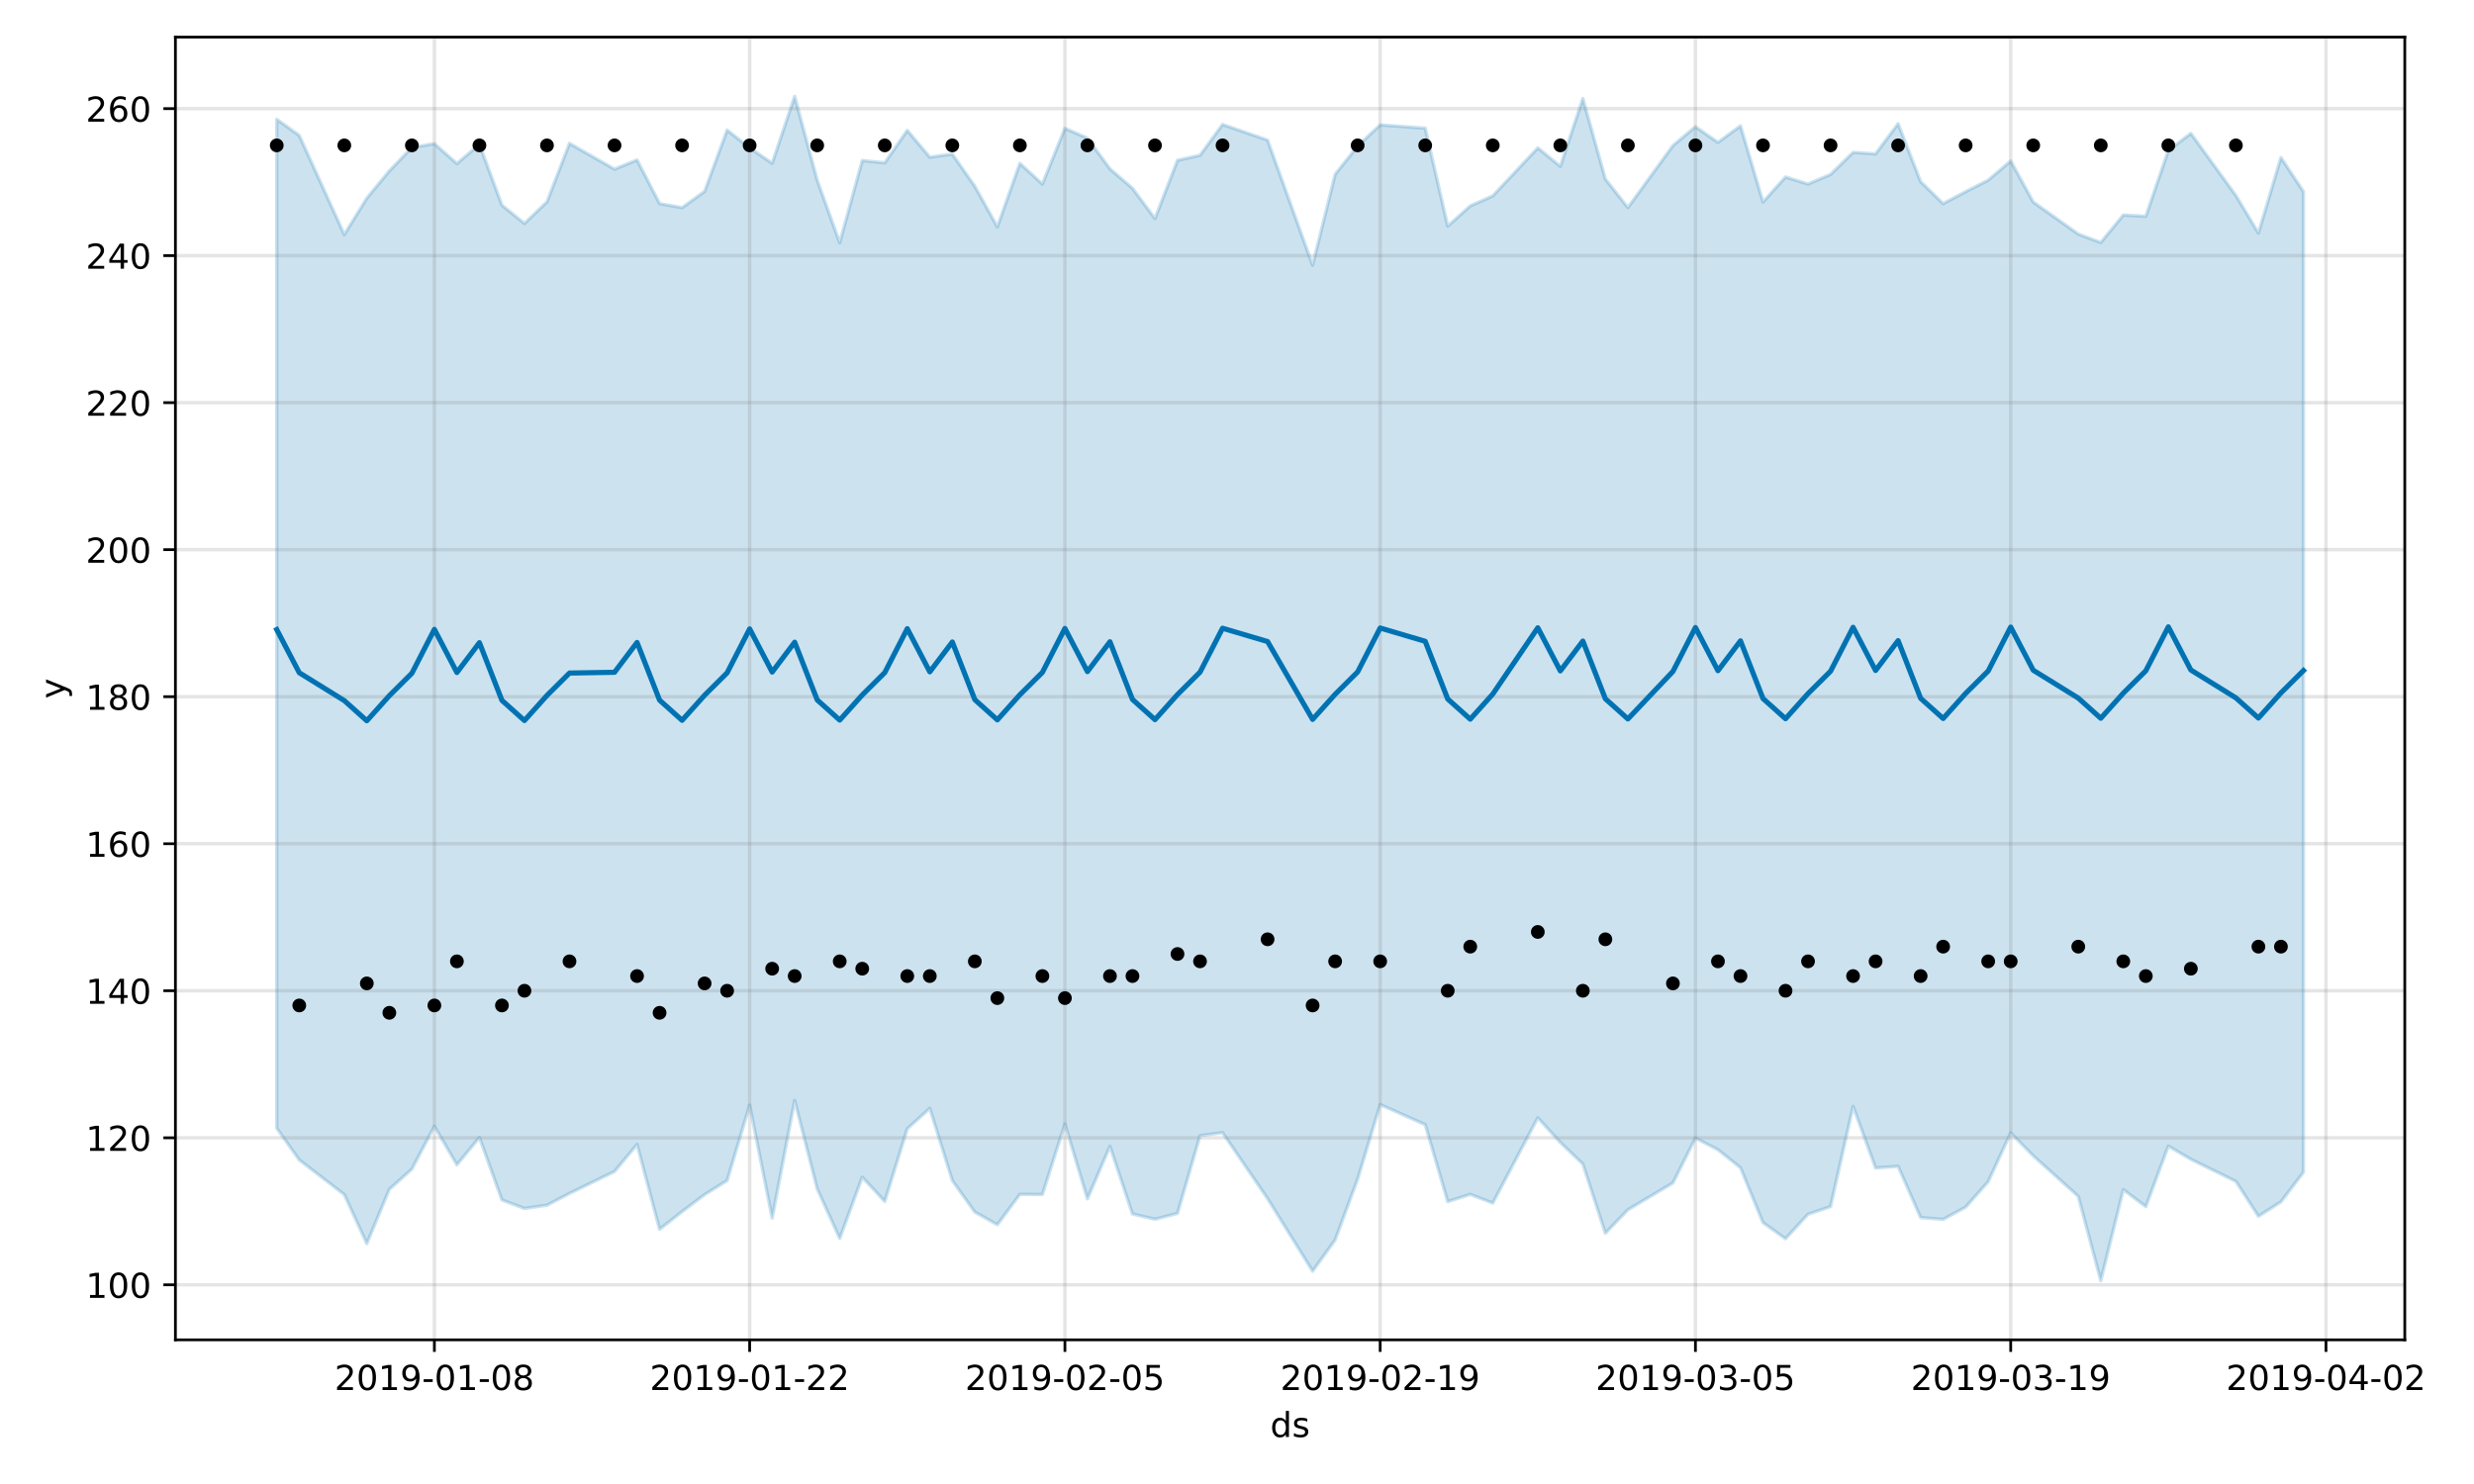 <?xml version="1.0" encoding="utf-8" standalone="no"?>
<!DOCTYPE svg PUBLIC "-//W3C//DTD SVG 1.1//EN"
  "http://www.w3.org/Graphics/SVG/1.1/DTD/svg11.dtd">
<!-- Created with matplotlib (https://matplotlib.org/) -->
<svg height="432pt" version="1.1" viewBox="0 0 720 432" width="720pt" xmlns="http://www.w3.org/2000/svg" xmlns:xlink="http://www.w3.org/1999/xlink">
 <defs>
  <style type="text/css">
*{stroke-linecap:butt;stroke-linejoin:round;}
  </style>
 </defs>
 <g id="figure_1">
  <g id="patch_1">
   <path d="M 0 432 
L 720 432 
L 720 0 
L 0 0 
z
" style="fill:#ffffff;"/>
  </g>
  <g id="axes_1">
   <g id="patch_2">
    <path d="M 51.05 390.04 
L 699.857 390.04 
L 699.857 10.8 
L 51.05 10.8 
z
" style="fill:#ffffff;"/>
   </g>
   <g id="PolyCollection_1">
    <defs>
     <path d="M 80.541 -397.276 
L 80.541 -103.562 
L 87.095 -94.335 
L 100.202 -84.243 
L 106.756 -69.971 
L 113.309 -85.788 
L 119.863 -91.654 
L 126.417 -104.142 
L 132.97 -92.927 
L 139.524 -100.881 
L 146.077 -82.682 
L 152.631 -80.211 
L 159.185 -81.158 
L 165.738 -84.594 
L 178.845 -90.979 
L 185.399 -98.844 
L 191.953 -74.126 
L 198.506 -79.292 
L 205.06 -84.236 
L 211.613 -88.345 
L 218.167 -110.305 
L 224.721 -77.415 
L 231.274 -111.641 
L 237.828 -85.922 
L 244.381 -71.488 
L 250.935 -89.317 
L 257.489 -82.258 
L 264.042 -103.411 
L 270.596 -109.344 
L 277.15 -88.335 
L 283.703 -79.158 
L 290.257 -75.484 
L 296.81 -84.308 
L 303.364 -84.291 
L 309.918 -104.8 
L 316.471 -83.024 
L 323.025 -98.3 
L 329.578 -78.609 
L 336.132 -77.076 
L 342.686 -78.777 
L 349.239 -101.396 
L 355.793 -102.271 
L 368.9 -83.07 
L 382.007 -61.95 
L 388.561 -71.039 
L 395.114 -88.754 
L 401.668 -110.452 
L 414.775 -104.608 
L 421.329 -82.206 
L 427.883 -84.32 
L 434.436 -81.774 
L 447.543 -106.612 
L 454.097 -99.425 
L 460.651 -93.143 
L 467.204 -72.999 
L 473.758 -79.828 
L 486.865 -87.647 
L 493.419 -100.702 
L 499.972 -97.306 
L 506.526 -92.055 
L 513.079 -76.081 
L 519.633 -71.4 
L 526.187 -78.532 
L 532.74 -80.756 
L 539.294 -109.932 
L 545.847 -92.001 
L 552.401 -92.466 
L 558.955 -77.568 
L 565.508 -77.026 
L 572.062 -80.61 
L 578.616 -87.997 
L 585.169 -102.217 
L 591.723 -95.535 
L 604.83 -83.737 
L 611.384 -59.198 
L 617.937 -85.679 
L 624.491 -80.748 
L 631.044 -98.36 
L 637.598 -94.527 
L 650.705 -88.089 
L 657.259 -77.936 
L 663.812 -82.126 
L 670.366 -90.76 
L 670.366 -376.227 
L 670.366 -376.227 
L 663.812 -386.13 
L 657.259 -364.142 
L 650.705 -375.08 
L 637.598 -393.153 
L 631.044 -388.192 
L 624.491 -369.04 
L 617.937 -369.395 
L 611.384 -361.399 
L 604.83 -363.856 
L 591.723 -373.194 
L 585.169 -385.144 
L 578.616 -379.55 
L 572.062 -376.197 
L 565.508 -372.729 
L 558.955 -379.122 
L 552.401 -395.999 
L 545.847 -387.206 
L 539.294 -387.64 
L 532.74 -381.216 
L 526.187 -378.432 
L 519.633 -380.47 
L 513.079 -373.187 
L 506.526 -395.355 
L 499.972 -390.541 
L 493.419 -395.108 
L 486.865 -389.612 
L 473.758 -371.562 
L 467.204 -379.874 
L 460.651 -403.333 
L 454.097 -383.583 
L 447.543 -388.945 
L 434.436 -374.979 
L 427.883 -372.061 
L 421.329 -366.183 
L 414.775 -394.679 
L 401.668 -395.641 
L 395.114 -389.463 
L 388.561 -381.251 
L 382.007 -354.786 
L 368.9 -391.214 
L 355.793 -395.767 
L 349.239 -386.793 
L 342.686 -385.334 
L 336.132 -368.365 
L 329.578 -377.191 
L 323.025 -382.845 
L 316.471 -391.782 
L 309.918 -394.644 
L 303.364 -378.419 
L 296.81 -384.435 
L 290.257 -365.961 
L 283.703 -377.766 
L 277.15 -387.144 
L 270.596 -386.245 
L 264.042 -394.05 
L 257.489 -384.601 
L 250.935 -385.272 
L 244.381 -361.348 
L 237.828 -379.541 
L 231.274 -403.962 
L 224.721 -384.483 
L 218.167 -388.953 
L 211.613 -394.121 
L 205.06 -376.29 
L 198.506 -371.544 
L 191.953 -372.748 
L 185.399 -385.441 
L 178.845 -382.756 
L 165.738 -390.255 
L 159.185 -373.244 
L 152.631 -366.949 
L 146.077 -372.275 
L 139.524 -389.983 
L 132.97 -384.371 
L 126.417 -390.177 
L 119.863 -389.072 
L 113.309 -382.243 
L 106.756 -374.322 
L 100.202 -363.706 
L 87.095 -392.568 
L 80.541 -397.276 
z
" id="m52326522fc" style="stroke:#0072b2;stroke-opacity:0.2;"/>
    </defs>
    <g clip-path="url(#p0ca06bc0ab)">
     <use style="fill:#0072b2;fill-opacity:0.2;stroke:#0072b2;stroke-opacity:0.2;" x="0" xlink:href="#m52326522fc" y="432"/>
    </g>
   </g>
   <g id="matplotlib.axis_1">
    <g id="xtick_1">
     <g id="line2d_1">
      <path clip-path="url(#p0ca06bc0ab)" d="M 126.417 390.04 
L 126.417 10.8 
" style="fill:none;stroke:#808080;stroke-linecap:square;stroke-opacity:0.2;"/>
     </g>
     <g id="line2d_2">
      <defs>
       <path d="M 0 0 
L 0 3.5 
" id="m381207cd6d" style="stroke:#000000;stroke-width:0.8;"/>
      </defs>
      <g>
       <use style="stroke:#000000;stroke-width:0.8;" x="126.417" xlink:href="#m381207cd6d" y="390.04"/>
      </g>
     </g>
     <g id="text_1">
      <!-- 2019-01-08 -->
      <defs>
       <path d="M 19.188 8.297 
L 53.609 8.297 
L 53.609 0 
L 7.328 0 
L 7.328 8.297 
Q 12.938 14.109 22.625 23.891 
Q 32.328 33.688 34.812 36.531 
Q 39.547 41.844 41.422 45.531 
Q 43.312 49.219 43.312 52.781 
Q 43.312 58.594 39.234 62.25 
Q 35.156 65.922 28.609 65.922 
Q 23.969 65.922 18.812 64.312 
Q 13.672 62.703 7.812 59.422 
L 7.812 69.391 
Q 13.766 71.781 18.938 73 
Q 24.125 74.219 28.422 74.219 
Q 39.75 74.219 46.484 68.547 
Q 53.219 62.891 53.219 53.422 
Q 53.219 48.922 51.531 44.891 
Q 49.859 40.875 45.406 35.406 
Q 44.188 33.984 37.641 27.219 
Q 31.109 20.453 19.188 8.297 
z
" id="DejaVuSans-50"/>
       <path d="M 31.781 66.406 
Q 24.172 66.406 20.328 58.906 
Q 16.5 51.422 16.5 36.375 
Q 16.5 21.391 20.328 13.891 
Q 24.172 6.391 31.781 6.391 
Q 39.453 6.391 43.281 13.891 
Q 47.125 21.391 47.125 36.375 
Q 47.125 51.422 43.281 58.906 
Q 39.453 66.406 31.781 66.406 
z
M 31.781 74.219 
Q 44.047 74.219 50.516 64.516 
Q 56.984 54.828 56.984 36.375 
Q 56.984 17.969 50.516 8.266 
Q 44.047 -1.422 31.781 -1.422 
Q 19.531 -1.422 13.062 8.266 
Q 6.594 17.969 6.594 36.375 
Q 6.594 54.828 13.062 64.516 
Q 19.531 74.219 31.781 74.219 
z
" id="DejaVuSans-48"/>
       <path d="M 12.406 8.297 
L 28.516 8.297 
L 28.516 63.922 
L 10.984 60.406 
L 10.984 69.391 
L 28.422 72.906 
L 38.281 72.906 
L 38.281 8.297 
L 54.391 8.297 
L 54.391 0 
L 12.406 0 
z
" id="DejaVuSans-49"/>
       <path d="M 10.984 1.516 
L 10.984 10.5 
Q 14.703 8.734 18.5 7.812 
Q 22.312 6.891 25.984 6.891 
Q 35.75 6.891 40.891 13.453 
Q 46.047 20.016 46.781 33.406 
Q 43.953 29.203 39.594 26.953 
Q 35.25 24.703 29.984 24.703 
Q 19.047 24.703 12.672 31.312 
Q 6.297 37.938 6.297 49.422 
Q 6.297 60.641 12.938 67.422 
Q 19.578 74.219 30.609 74.219 
Q 43.266 74.219 49.922 64.516 
Q 56.594 54.828 56.594 36.375 
Q 56.594 19.141 48.406 8.859 
Q 40.234 -1.422 26.422 -1.422 
Q 22.703 -1.422 18.891 -0.688 
Q 15.094 0.047 10.984 1.516 
z
M 30.609 32.422 
Q 37.25 32.422 41.125 36.953 
Q 45.016 41.5 45.016 49.422 
Q 45.016 57.281 41.125 61.844 
Q 37.25 66.406 30.609 66.406 
Q 23.969 66.406 20.094 61.844 
Q 16.219 57.281 16.219 49.422 
Q 16.219 41.5 20.094 36.953 
Q 23.969 32.422 30.609 32.422 
z
" id="DejaVuSans-57"/>
       <path d="M 4.891 31.391 
L 31.203 31.391 
L 31.203 23.391 
L 4.891 23.391 
z
" id="DejaVuSans-45"/>
       <path d="M 31.781 34.625 
Q 24.75 34.625 20.719 30.859 
Q 16.703 27.094 16.703 20.516 
Q 16.703 13.922 20.719 10.156 
Q 24.75 6.391 31.781 6.391 
Q 38.812 6.391 42.859 10.172 
Q 46.922 13.969 46.922 20.516 
Q 46.922 27.094 42.891 30.859 
Q 38.875 34.625 31.781 34.625 
z
M 21.922 38.812 
Q 15.578 40.375 12.031 44.719 
Q 8.5 49.078 8.5 55.328 
Q 8.5 64.062 14.719 69.141 
Q 20.953 74.219 31.781 74.219 
Q 42.672 74.219 48.875 69.141 
Q 55.078 64.062 55.078 55.328 
Q 55.078 49.078 51.531 44.719 
Q 48 40.375 41.703 38.812 
Q 48.828 37.156 52.797 32.312 
Q 56.781 27.484 56.781 20.516 
Q 56.781 9.906 50.312 4.234 
Q 43.844 -1.422 31.781 -1.422 
Q 19.734 -1.422 13.25 4.234 
Q 6.781 9.906 6.781 20.516 
Q 6.781 27.484 10.781 32.312 
Q 14.797 37.156 21.922 38.812 
z
M 18.312 54.391 
Q 18.312 48.734 21.844 45.562 
Q 25.391 42.391 31.781 42.391 
Q 38.141 42.391 41.719 45.562 
Q 45.312 48.734 45.312 54.391 
Q 45.312 60.062 41.719 63.234 
Q 38.141 66.406 31.781 66.406 
Q 25.391 66.406 21.844 63.234 
Q 18.312 60.062 18.312 54.391 
z
" id="DejaVuSans-56"/>
      </defs>
      <g transform="translate(97.359 404.638)scale(0.1 -0.1)">
       <use xlink:href="#DejaVuSans-50"/>
       <use x="63.623" xlink:href="#DejaVuSans-48"/>
       <use x="127.246" xlink:href="#DejaVuSans-49"/>
       <use x="190.869" xlink:href="#DejaVuSans-57"/>
       <use x="254.492" xlink:href="#DejaVuSans-45"/>
       <use x="290.576" xlink:href="#DejaVuSans-48"/>
       <use x="354.199" xlink:href="#DejaVuSans-49"/>
       <use x="417.822" xlink:href="#DejaVuSans-45"/>
       <use x="453.906" xlink:href="#DejaVuSans-48"/>
       <use x="517.529" xlink:href="#DejaVuSans-56"/>
      </g>
     </g>
    </g>
    <g id="xtick_2">
     <g id="line2d_3">
      <path clip-path="url(#p0ca06bc0ab)" d="M 218.167 390.04 
L 218.167 10.8 
" style="fill:none;stroke:#808080;stroke-linecap:square;stroke-opacity:0.2;"/>
     </g>
     <g id="line2d_4">
      <g>
       <use style="stroke:#000000;stroke-width:0.8;" x="218.167" xlink:href="#m381207cd6d" y="390.04"/>
      </g>
     </g>
     <g id="text_2">
      <!-- 2019-01-22 -->
      <g transform="translate(189.109 404.638)scale(0.1 -0.1)">
       <use xlink:href="#DejaVuSans-50"/>
       <use x="63.623" xlink:href="#DejaVuSans-48"/>
       <use x="127.246" xlink:href="#DejaVuSans-49"/>
       <use x="190.869" xlink:href="#DejaVuSans-57"/>
       <use x="254.492" xlink:href="#DejaVuSans-45"/>
       <use x="290.576" xlink:href="#DejaVuSans-48"/>
       <use x="354.199" xlink:href="#DejaVuSans-49"/>
       <use x="417.822" xlink:href="#DejaVuSans-45"/>
       <use x="453.906" xlink:href="#DejaVuSans-50"/>
       <use x="517.529" xlink:href="#DejaVuSans-50"/>
      </g>
     </g>
    </g>
    <g id="xtick_3">
     <g id="line2d_5">
      <path clip-path="url(#p0ca06bc0ab)" d="M 309.918 390.04 
L 309.918 10.8 
" style="fill:none;stroke:#808080;stroke-linecap:square;stroke-opacity:0.2;"/>
     </g>
     <g id="line2d_6">
      <g>
       <use style="stroke:#000000;stroke-width:0.8;" x="309.918" xlink:href="#m381207cd6d" y="390.04"/>
      </g>
     </g>
     <g id="text_3">
      <!-- 2019-02-05 -->
      <defs>
       <path d="M 10.797 72.906 
L 49.516 72.906 
L 49.516 64.594 
L 19.828 64.594 
L 19.828 46.734 
Q 21.969 47.469 24.109 47.828 
Q 26.266 48.188 28.422 48.188 
Q 40.625 48.188 47.75 41.5 
Q 54.891 34.812 54.891 23.391 
Q 54.891 11.625 47.562 5.094 
Q 40.234 -1.422 26.906 -1.422 
Q 22.312 -1.422 17.547 -0.641 
Q 12.797 0.141 7.719 1.703 
L 7.719 11.625 
Q 12.109 9.234 16.797 8.062 
Q 21.484 6.891 26.703 6.891 
Q 35.156 6.891 40.078 11.328 
Q 45.016 15.766 45.016 23.391 
Q 45.016 31 40.078 35.438 
Q 35.156 39.891 26.703 39.891 
Q 22.75 39.891 18.812 39.016 
Q 14.891 38.141 10.797 36.281 
z
" id="DejaVuSans-53"/>
      </defs>
      <g transform="translate(280.86 404.638)scale(0.1 -0.1)">
       <use xlink:href="#DejaVuSans-50"/>
       <use x="63.623" xlink:href="#DejaVuSans-48"/>
       <use x="127.246" xlink:href="#DejaVuSans-49"/>
       <use x="190.869" xlink:href="#DejaVuSans-57"/>
       <use x="254.492" xlink:href="#DejaVuSans-45"/>
       <use x="290.576" xlink:href="#DejaVuSans-48"/>
       <use x="354.199" xlink:href="#DejaVuSans-50"/>
       <use x="417.822" xlink:href="#DejaVuSans-45"/>
       <use x="453.906" xlink:href="#DejaVuSans-48"/>
       <use x="517.529" xlink:href="#DejaVuSans-53"/>
      </g>
     </g>
    </g>
    <g id="xtick_4">
     <g id="line2d_7">
      <path clip-path="url(#p0ca06bc0ab)" d="M 401.668 390.04 
L 401.668 10.8 
" style="fill:none;stroke:#808080;stroke-linecap:square;stroke-opacity:0.2;"/>
     </g>
     <g id="line2d_8">
      <g>
       <use style="stroke:#000000;stroke-width:0.8;" x="401.668" xlink:href="#m381207cd6d" y="390.04"/>
      </g>
     </g>
     <g id="text_4">
      <!-- 2019-02-19 -->
      <g transform="translate(372.61 404.638)scale(0.1 -0.1)">
       <use xlink:href="#DejaVuSans-50"/>
       <use x="63.623" xlink:href="#DejaVuSans-48"/>
       <use x="127.246" xlink:href="#DejaVuSans-49"/>
       <use x="190.869" xlink:href="#DejaVuSans-57"/>
       <use x="254.492" xlink:href="#DejaVuSans-45"/>
       <use x="290.576" xlink:href="#DejaVuSans-48"/>
       <use x="354.199" xlink:href="#DejaVuSans-50"/>
       <use x="417.822" xlink:href="#DejaVuSans-45"/>
       <use x="453.906" xlink:href="#DejaVuSans-49"/>
       <use x="517.529" xlink:href="#DejaVuSans-57"/>
      </g>
     </g>
    </g>
    <g id="xtick_5">
     <g id="line2d_9">
      <path clip-path="url(#p0ca06bc0ab)" d="M 493.419 390.04 
L 493.419 10.8 
" style="fill:none;stroke:#808080;stroke-linecap:square;stroke-opacity:0.2;"/>
     </g>
     <g id="line2d_10">
      <g>
       <use style="stroke:#000000;stroke-width:0.8;" x="493.419" xlink:href="#m381207cd6d" y="390.04"/>
      </g>
     </g>
     <g id="text_5">
      <!-- 2019-03-05 -->
      <defs>
       <path d="M 40.578 39.312 
Q 47.656 37.797 51.625 33 
Q 55.609 28.219 55.609 21.188 
Q 55.609 10.406 48.188 4.484 
Q 40.766 -1.422 27.094 -1.422 
Q 22.516 -1.422 17.656 -0.516 
Q 12.797 0.391 7.625 2.203 
L 7.625 11.719 
Q 11.719 9.328 16.594 8.109 
Q 21.484 6.891 26.812 6.891 
Q 36.078 6.891 40.938 10.547 
Q 45.797 14.203 45.797 21.188 
Q 45.797 27.641 41.281 31.266 
Q 36.766 34.906 28.719 34.906 
L 20.219 34.906 
L 20.219 43.016 
L 29.109 43.016 
Q 36.375 43.016 40.234 45.922 
Q 44.094 48.828 44.094 54.297 
Q 44.094 59.906 40.109 62.906 
Q 36.141 65.922 28.719 65.922 
Q 24.656 65.922 20.016 65.031 
Q 15.375 64.156 9.812 62.312 
L 9.812 71.094 
Q 15.438 72.656 20.344 73.438 
Q 25.25 74.219 29.594 74.219 
Q 40.828 74.219 47.359 69.109 
Q 53.906 64.016 53.906 55.328 
Q 53.906 49.266 50.438 45.094 
Q 46.969 40.922 40.578 39.312 
z
" id="DejaVuSans-51"/>
      </defs>
      <g transform="translate(464.361 404.638)scale(0.1 -0.1)">
       <use xlink:href="#DejaVuSans-50"/>
       <use x="63.623" xlink:href="#DejaVuSans-48"/>
       <use x="127.246" xlink:href="#DejaVuSans-49"/>
       <use x="190.869" xlink:href="#DejaVuSans-57"/>
       <use x="254.492" xlink:href="#DejaVuSans-45"/>
       <use x="290.576" xlink:href="#DejaVuSans-48"/>
       <use x="354.199" xlink:href="#DejaVuSans-51"/>
       <use x="417.822" xlink:href="#DejaVuSans-45"/>
       <use x="453.906" xlink:href="#DejaVuSans-48"/>
       <use x="517.529" xlink:href="#DejaVuSans-53"/>
      </g>
     </g>
    </g>
    <g id="xtick_6">
     <g id="line2d_11">
      <path clip-path="url(#p0ca06bc0ab)" d="M 585.169 390.04 
L 585.169 10.8 
" style="fill:none;stroke:#808080;stroke-linecap:square;stroke-opacity:0.2;"/>
     </g>
     <g id="line2d_12">
      <g>
       <use style="stroke:#000000;stroke-width:0.8;" x="585.169" xlink:href="#m381207cd6d" y="390.04"/>
      </g>
     </g>
     <g id="text_6">
      <!-- 2019-03-19 -->
      <g transform="translate(556.111 404.638)scale(0.1 -0.1)">
       <use xlink:href="#DejaVuSans-50"/>
       <use x="63.623" xlink:href="#DejaVuSans-48"/>
       <use x="127.246" xlink:href="#DejaVuSans-49"/>
       <use x="190.869" xlink:href="#DejaVuSans-57"/>
       <use x="254.492" xlink:href="#DejaVuSans-45"/>
       <use x="290.576" xlink:href="#DejaVuSans-48"/>
       <use x="354.199" xlink:href="#DejaVuSans-51"/>
       <use x="417.822" xlink:href="#DejaVuSans-45"/>
       <use x="453.906" xlink:href="#DejaVuSans-49"/>
       <use x="517.529" xlink:href="#DejaVuSans-57"/>
      </g>
     </g>
    </g>
    <g id="xtick_7">
     <g id="line2d_13">
      <path clip-path="url(#p0ca06bc0ab)" d="M 676.92 390.04 
L 676.92 10.8 
" style="fill:none;stroke:#808080;stroke-linecap:square;stroke-opacity:0.2;"/>
     </g>
     <g id="line2d_14">
      <g>
       <use style="stroke:#000000;stroke-width:0.8;" x="676.92" xlink:href="#m381207cd6d" y="390.04"/>
      </g>
     </g>
     <g id="text_7">
      <!-- 2019-04-02 -->
      <defs>
       <path d="M 37.797 64.312 
L 12.891 25.391 
L 37.797 25.391 
z
M 35.203 72.906 
L 47.609 72.906 
L 47.609 25.391 
L 58.016 25.391 
L 58.016 17.188 
L 47.609 17.188 
L 47.609 0 
L 37.797 0 
L 37.797 17.188 
L 4.891 17.188 
L 4.891 26.703 
z
" id="DejaVuSans-52"/>
      </defs>
      <g transform="translate(647.862 404.638)scale(0.1 -0.1)">
       <use xlink:href="#DejaVuSans-50"/>
       <use x="63.623" xlink:href="#DejaVuSans-48"/>
       <use x="127.246" xlink:href="#DejaVuSans-49"/>
       <use x="190.869" xlink:href="#DejaVuSans-57"/>
       <use x="254.492" xlink:href="#DejaVuSans-45"/>
       <use x="290.576" xlink:href="#DejaVuSans-48"/>
       <use x="354.199" xlink:href="#DejaVuSans-52"/>
       <use x="417.822" xlink:href="#DejaVuSans-45"/>
       <use x="453.906" xlink:href="#DejaVuSans-48"/>
       <use x="517.529" xlink:href="#DejaVuSans-50"/>
      </g>
     </g>
    </g>
    <g id="text_8">
     <!-- ds -->
     <defs>
      <path d="M 45.406 46.391 
L 45.406 75.984 
L 54.391 75.984 
L 54.391 0 
L 45.406 0 
L 45.406 8.203 
Q 42.578 3.328 38.25 0.953 
Q 33.938 -1.422 27.875 -1.422 
Q 17.969 -1.422 11.734 6.484 
Q 5.516 14.406 5.516 27.297 
Q 5.516 40.188 11.734 48.094 
Q 17.969 56 27.875 56 
Q 33.938 56 38.25 53.625 
Q 42.578 51.266 45.406 46.391 
z
M 14.797 27.297 
Q 14.797 17.391 18.875 11.75 
Q 22.953 6.109 30.078 6.109 
Q 37.203 6.109 41.297 11.75 
Q 45.406 17.391 45.406 27.297 
Q 45.406 37.203 41.297 42.844 
Q 37.203 48.484 30.078 48.484 
Q 22.953 48.484 18.875 42.844 
Q 14.797 37.203 14.797 27.297 
z
" id="DejaVuSans-100"/>
      <path d="M 44.281 53.078 
L 44.281 44.578 
Q 40.484 46.531 36.375 47.5 
Q 32.281 48.484 27.875 48.484 
Q 21.188 48.484 17.844 46.438 
Q 14.5 44.391 14.5 40.281 
Q 14.5 37.156 16.891 35.375 
Q 19.281 33.594 26.516 31.984 
L 29.594 31.297 
Q 39.156 29.25 43.188 25.516 
Q 47.219 21.781 47.219 15.094 
Q 47.219 7.469 41.188 3.016 
Q 35.156 -1.422 24.609 -1.422 
Q 20.219 -1.422 15.453 -0.562 
Q 10.688 0.297 5.422 2 
L 5.422 11.281 
Q 10.406 8.688 15.234 7.391 
Q 20.062 6.109 24.812 6.109 
Q 31.156 6.109 34.562 8.281 
Q 37.984 10.453 37.984 14.406 
Q 37.984 18.062 35.516 20.016 
Q 33.062 21.969 24.703 23.781 
L 21.578 24.516 
Q 13.234 26.266 9.516 29.906 
Q 5.812 33.547 5.812 39.891 
Q 5.812 47.609 11.281 51.797 
Q 16.75 56 26.812 56 
Q 31.781 56 36.172 55.266 
Q 40.578 54.547 44.281 53.078 
z
" id="DejaVuSans-115"/>
     </defs>
     <g transform="translate(369.675 418.317)scale(0.1 -0.1)">
      <use xlink:href="#DejaVuSans-100"/>
      <use x="63.477" xlink:href="#DejaVuSans-115"/>
     </g>
    </g>
   </g>
   <g id="matplotlib.axis_2">
    <g id="ytick_1">
     <g id="line2d_15">
      <path clip-path="url(#p0ca06bc0ab)" d="M 51.05 374.011 
L 699.857 374.011 
" style="fill:none;stroke:#808080;stroke-linecap:square;stroke-opacity:0.2;"/>
     </g>
     <g id="line2d_16">
      <defs>
       <path d="M 0 0 
L -3.5 0 
" id="ma2c311975c" style="stroke:#000000;stroke-width:0.8;"/>
      </defs>
      <g>
       <use style="stroke:#000000;stroke-width:0.8;" x="51.05" xlink:href="#ma2c311975c" y="374.011"/>
      </g>
     </g>
     <g id="text_9">
      <!-- 100 -->
      <g transform="translate(24.962 377.81)scale(0.1 -0.1)">
       <use xlink:href="#DejaVuSans-49"/>
       <use x="63.623" xlink:href="#DejaVuSans-48"/>
       <use x="127.246" xlink:href="#DejaVuSans-48"/>
      </g>
     </g>
    </g>
    <g id="ytick_2">
     <g id="line2d_17">
      <path clip-path="url(#p0ca06bc0ab)" d="M 51.05 331.212 
L 699.857 331.212 
" style="fill:none;stroke:#808080;stroke-linecap:square;stroke-opacity:0.2;"/>
     </g>
     <g id="line2d_18">
      <g>
       <use style="stroke:#000000;stroke-width:0.8;" x="51.05" xlink:href="#ma2c311975c" y="331.212"/>
      </g>
     </g>
     <g id="text_10">
      <!-- 120 -->
      <g transform="translate(24.962 335.011)scale(0.1 -0.1)">
       <use xlink:href="#DejaVuSans-49"/>
       <use x="63.623" xlink:href="#DejaVuSans-50"/>
       <use x="127.246" xlink:href="#DejaVuSans-48"/>
      </g>
     </g>
    </g>
    <g id="ytick_3">
     <g id="line2d_19">
      <path clip-path="url(#p0ca06bc0ab)" d="M 51.05 288.413 
L 699.857 288.413 
" style="fill:none;stroke:#808080;stroke-linecap:square;stroke-opacity:0.2;"/>
     </g>
     <g id="line2d_20">
      <g>
       <use style="stroke:#000000;stroke-width:0.8;" x="51.05" xlink:href="#ma2c311975c" y="288.413"/>
      </g>
     </g>
     <g id="text_11">
      <!-- 140 -->
      <g transform="translate(24.962 292.213)scale(0.1 -0.1)">
       <use xlink:href="#DejaVuSans-49"/>
       <use x="63.623" xlink:href="#DejaVuSans-52"/>
       <use x="127.246" xlink:href="#DejaVuSans-48"/>
      </g>
     </g>
    </g>
    <g id="ytick_4">
     <g id="line2d_21">
      <path clip-path="url(#p0ca06bc0ab)" d="M 51.05 245.615 
L 699.857 245.615 
" style="fill:none;stroke:#808080;stroke-linecap:square;stroke-opacity:0.2;"/>
     </g>
     <g id="line2d_22">
      <g>
       <use style="stroke:#000000;stroke-width:0.8;" x="51.05" xlink:href="#ma2c311975c" y="245.615"/>
      </g>
     </g>
     <g id="text_12">
      <!-- 160 -->
      <defs>
       <path d="M 33.016 40.375 
Q 26.375 40.375 22.484 35.828 
Q 18.609 31.297 18.609 23.391 
Q 18.609 15.531 22.484 10.953 
Q 26.375 6.391 33.016 6.391 
Q 39.656 6.391 43.531 10.953 
Q 47.406 15.531 47.406 23.391 
Q 47.406 31.297 43.531 35.828 
Q 39.656 40.375 33.016 40.375 
z
M 52.594 71.297 
L 52.594 62.312 
Q 48.875 64.062 45.094 64.984 
Q 41.312 65.922 37.594 65.922 
Q 27.828 65.922 22.672 59.328 
Q 17.531 52.734 16.797 39.406 
Q 19.672 43.656 24.016 45.922 
Q 28.375 48.188 33.594 48.188 
Q 44.578 48.188 50.953 41.516 
Q 57.328 34.859 57.328 23.391 
Q 57.328 12.156 50.688 5.359 
Q 44.047 -1.422 33.016 -1.422 
Q 20.359 -1.422 13.672 8.266 
Q 6.984 17.969 6.984 36.375 
Q 6.984 53.656 15.188 63.938 
Q 23.391 74.219 37.203 74.219 
Q 40.922 74.219 44.703 73.484 
Q 48.484 72.75 52.594 71.297 
z
" id="DejaVuSans-54"/>
      </defs>
      <g transform="translate(24.962 249.414)scale(0.1 -0.1)">
       <use xlink:href="#DejaVuSans-49"/>
       <use x="63.623" xlink:href="#DejaVuSans-54"/>
       <use x="127.246" xlink:href="#DejaVuSans-48"/>
      </g>
     </g>
    </g>
    <g id="ytick_5">
     <g id="line2d_23">
      <path clip-path="url(#p0ca06bc0ab)" d="M 51.05 202.816 
L 699.857 202.816 
" style="fill:none;stroke:#808080;stroke-linecap:square;stroke-opacity:0.2;"/>
     </g>
     <g id="line2d_24">
      <g>
       <use style="stroke:#000000;stroke-width:0.8;" x="51.05" xlink:href="#ma2c311975c" y="202.816"/>
      </g>
     </g>
     <g id="text_13">
      <!-- 180 -->
      <g transform="translate(24.962 206.615)scale(0.1 -0.1)">
       <use xlink:href="#DejaVuSans-49"/>
       <use x="63.623" xlink:href="#DejaVuSans-56"/>
       <use x="127.246" xlink:href="#DejaVuSans-48"/>
      </g>
     </g>
    </g>
    <g id="ytick_6">
     <g id="line2d_25">
      <path clip-path="url(#p0ca06bc0ab)" d="M 51.05 160.017 
L 699.857 160.017 
" style="fill:none;stroke:#808080;stroke-linecap:square;stroke-opacity:0.2;"/>
     </g>
     <g id="line2d_26">
      <g>
       <use style="stroke:#000000;stroke-width:0.8;" x="51.05" xlink:href="#ma2c311975c" y="160.017"/>
      </g>
     </g>
     <g id="text_14">
      <!-- 200 -->
      <g transform="translate(24.962 163.816)scale(0.1 -0.1)">
       <use xlink:href="#DejaVuSans-50"/>
       <use x="63.623" xlink:href="#DejaVuSans-48"/>
       <use x="127.246" xlink:href="#DejaVuSans-48"/>
      </g>
     </g>
    </g>
    <g id="ytick_7">
     <g id="line2d_27">
      <path clip-path="url(#p0ca06bc0ab)" d="M 51.05 117.219 
L 699.857 117.219 
" style="fill:none;stroke:#808080;stroke-linecap:square;stroke-opacity:0.2;"/>
     </g>
     <g id="line2d_28">
      <g>
       <use style="stroke:#000000;stroke-width:0.8;" x="51.05" xlink:href="#ma2c311975c" y="117.219"/>
      </g>
     </g>
     <g id="text_15">
      <!-- 220 -->
      <g transform="translate(24.962 121.018)scale(0.1 -0.1)">
       <use xlink:href="#DejaVuSans-50"/>
       <use x="63.623" xlink:href="#DejaVuSans-50"/>
       <use x="127.246" xlink:href="#DejaVuSans-48"/>
      </g>
     </g>
    </g>
    <g id="ytick_8">
     <g id="line2d_29">
      <path clip-path="url(#p0ca06bc0ab)" d="M 51.05 74.42 
L 699.857 74.42 
" style="fill:none;stroke:#808080;stroke-linecap:square;stroke-opacity:0.2;"/>
     </g>
     <g id="line2d_30">
      <g>
       <use style="stroke:#000000;stroke-width:0.8;" x="51.05" xlink:href="#ma2c311975c" y="74.42"/>
      </g>
     </g>
     <g id="text_16">
      <!-- 240 -->
      <g transform="translate(24.962 78.219)scale(0.1 -0.1)">
       <use xlink:href="#DejaVuSans-50"/>
       <use x="63.623" xlink:href="#DejaVuSans-52"/>
       <use x="127.246" xlink:href="#DejaVuSans-48"/>
      </g>
     </g>
    </g>
    <g id="ytick_9">
     <g id="line2d_31">
      <path clip-path="url(#p0ca06bc0ab)" d="M 51.05 31.621 
L 699.857 31.621 
" style="fill:none;stroke:#808080;stroke-linecap:square;stroke-opacity:0.2;"/>
     </g>
     <g id="line2d_32">
      <g>
       <use style="stroke:#000000;stroke-width:0.8;" x="51.05" xlink:href="#ma2c311975c" y="31.621"/>
      </g>
     </g>
     <g id="text_17">
      <!-- 260 -->
      <g transform="translate(24.962 35.42)scale(0.1 -0.1)">
       <use xlink:href="#DejaVuSans-50"/>
       <use x="63.623" xlink:href="#DejaVuSans-54"/>
       <use x="127.246" xlink:href="#DejaVuSans-48"/>
      </g>
     </g>
    </g>
    <g id="text_18">
     <!-- y -->
     <defs>
      <path d="M 32.172 -5.078 
Q 28.375 -14.844 24.75 -17.812 
Q 21.141 -20.797 15.094 -20.797 
L 7.906 -20.797 
L 7.906 -13.281 
L 13.188 -13.281 
Q 16.891 -13.281 18.938 -11.516 
Q 21 -9.766 23.484 -3.219 
L 25.094 0.875 
L 2.984 54.688 
L 12.5 54.688 
L 29.594 11.922 
L 46.688 54.688 
L 56.203 54.688 
z
" id="DejaVuSans-121"/>
     </defs>
     <g transform="translate(18.883 203.379)rotate(-90)scale(0.1 -0.1)">
      <use xlink:href="#DejaVuSans-121"/>
     </g>
    </g>
   </g>
   <g id="line2d_33">
    <defs>
     <path d="M 0 1.5 
C 0.398 1.5 0.779 1.342 1.061 1.061 
C 1.342 0.779 1.5 0.398 1.5 0 
C 1.5 -0.398 1.342 -0.779 1.061 -1.061 
C 0.779 -1.342 0.398 -1.5 0 -1.5 
C -0.398 -1.5 -0.779 -1.342 -1.061 -1.061 
C -1.342 -0.779 -1.5 -0.398 -1.5 0 
C -1.5 0.398 -1.342 0.779 -1.061 1.061 
C -0.779 1.342 -0.398 1.5 0 1.5 
z
" id="mc2198a8c0d" style="stroke:#000000;"/>
    </defs>
    <g clip-path="url(#p0ca06bc0ab)">
     <use style="stroke:#000000;" x="80.541" xlink:href="#mc2198a8c0d" y="42.321"/>
     <use style="stroke:#000000;" x="87.095" xlink:href="#mc2198a8c0d" y="292.693"/>
     <use style="stroke:#000000;" x="100.202" xlink:href="#mc2198a8c0d" y="42.321"/>
     <use style="stroke:#000000;" x="106.756" xlink:href="#mc2198a8c0d" y="286.273"/>
     <use style="stroke:#000000;" x="113.309" xlink:href="#mc2198a8c0d" y="294.833"/>
     <use style="stroke:#000000;" x="119.863" xlink:href="#mc2198a8c0d" y="42.321"/>
     <use style="stroke:#000000;" x="126.417" xlink:href="#mc2198a8c0d" y="292.693"/>
     <use style="stroke:#000000;" x="132.97" xlink:href="#mc2198a8c0d" y="279.854"/>
     <use style="stroke:#000000;" x="139.524" xlink:href="#mc2198a8c0d" y="42.321"/>
     <use style="stroke:#000000;" x="146.077" xlink:href="#mc2198a8c0d" y="292.693"/>
     <use style="stroke:#000000;" x="152.631" xlink:href="#mc2198a8c0d" y="288.413"/>
     <use style="stroke:#000000;" x="159.185" xlink:href="#mc2198a8c0d" y="42.321"/>
     <use style="stroke:#000000;" x="165.738" xlink:href="#mc2198a8c0d" y="279.854"/>
     <use style="stroke:#000000;" x="178.845" xlink:href="#mc2198a8c0d" y="42.321"/>
     <use style="stroke:#000000;" x="185.399" xlink:href="#mc2198a8c0d" y="284.133"/>
     <use style="stroke:#000000;" x="191.953" xlink:href="#mc2198a8c0d" y="294.833"/>
     <use style="stroke:#000000;" x="198.506" xlink:href="#mc2198a8c0d" y="42.321"/>
     <use style="stroke:#000000;" x="205.06" xlink:href="#mc2198a8c0d" y="286.273"/>
     <use style="stroke:#000000;" x="211.613" xlink:href="#mc2198a8c0d" y="288.413"/>
     <use style="stroke:#000000;" x="218.167" xlink:href="#mc2198a8c0d" y="42.321"/>
     <use style="stroke:#000000;" x="224.721" xlink:href="#mc2198a8c0d" y="281.994"/>
     <use style="stroke:#000000;" x="231.274" xlink:href="#mc2198a8c0d" y="284.133"/>
     <use style="stroke:#000000;" x="237.828" xlink:href="#mc2198a8c0d" y="42.321"/>
     <use style="stroke:#000000;" x="244.381" xlink:href="#mc2198a8c0d" y="279.854"/>
     <use style="stroke:#000000;" x="250.935" xlink:href="#mc2198a8c0d" y="281.994"/>
     <use style="stroke:#000000;" x="257.489" xlink:href="#mc2198a8c0d" y="42.321"/>
     <use style="stroke:#000000;" x="264.042" xlink:href="#mc2198a8c0d" y="284.133"/>
     <use style="stroke:#000000;" x="270.596" xlink:href="#mc2198a8c0d" y="284.133"/>
     <use style="stroke:#000000;" x="277.15" xlink:href="#mc2198a8c0d" y="42.321"/>
     <use style="stroke:#000000;" x="283.703" xlink:href="#mc2198a8c0d" y="279.854"/>
     <use style="stroke:#000000;" x="290.257" xlink:href="#mc2198a8c0d" y="290.553"/>
     <use style="stroke:#000000;" x="296.81" xlink:href="#mc2198a8c0d" y="42.321"/>
     <use style="stroke:#000000;" x="303.364" xlink:href="#mc2198a8c0d" y="284.133"/>
     <use style="stroke:#000000;" x="309.918" xlink:href="#mc2198a8c0d" y="290.553"/>
     <use style="stroke:#000000;" x="316.471" xlink:href="#mc2198a8c0d" y="42.321"/>
     <use style="stroke:#000000;" x="323.025" xlink:href="#mc2198a8c0d" y="284.133"/>
     <use style="stroke:#000000;" x="329.578" xlink:href="#mc2198a8c0d" y="284.133"/>
     <use style="stroke:#000000;" x="336.132" xlink:href="#mc2198a8c0d" y="42.321"/>
     <use style="stroke:#000000;" x="342.686" xlink:href="#mc2198a8c0d" y="277.714"/>
     <use style="stroke:#000000;" x="349.239" xlink:href="#mc2198a8c0d" y="279.854"/>
     <use style="stroke:#000000;" x="355.793" xlink:href="#mc2198a8c0d" y="42.321"/>
     <use style="stroke:#000000;" x="368.9" xlink:href="#mc2198a8c0d" y="273.434"/>
     <use style="stroke:#000000;" x="382.007" xlink:href="#mc2198a8c0d" y="292.693"/>
     <use style="stroke:#000000;" x="388.561" xlink:href="#mc2198a8c0d" y="279.854"/>
     <use style="stroke:#000000;" x="395.114" xlink:href="#mc2198a8c0d" y="42.321"/>
     <use style="stroke:#000000;" x="401.668" xlink:href="#mc2198a8c0d" y="279.854"/>
     <use style="stroke:#000000;" x="414.775" xlink:href="#mc2198a8c0d" y="42.321"/>
     <use style="stroke:#000000;" x="421.329" xlink:href="#mc2198a8c0d" y="288.413"/>
     <use style="stroke:#000000;" x="427.883" xlink:href="#mc2198a8c0d" y="275.574"/>
     <use style="stroke:#000000;" x="434.436" xlink:href="#mc2198a8c0d" y="42.321"/>
     <use style="stroke:#000000;" x="447.543" xlink:href="#mc2198a8c0d" y="271.294"/>
     <use style="stroke:#000000;" x="454.097" xlink:href="#mc2198a8c0d" y="42.321"/>
     <use style="stroke:#000000;" x="460.651" xlink:href="#mc2198a8c0d" y="288.413"/>
     <use style="stroke:#000000;" x="467.204" xlink:href="#mc2198a8c0d" y="273.434"/>
     <use style="stroke:#000000;" x="473.758" xlink:href="#mc2198a8c0d" y="42.321"/>
     <use style="stroke:#000000;" x="486.865" xlink:href="#mc2198a8c0d" y="286.273"/>
     <use style="stroke:#000000;" x="493.419" xlink:href="#mc2198a8c0d" y="42.321"/>
     <use style="stroke:#000000;" x="499.972" xlink:href="#mc2198a8c0d" y="279.854"/>
     <use style="stroke:#000000;" x="506.526" xlink:href="#mc2198a8c0d" y="284.133"/>
     <use style="stroke:#000000;" x="513.079" xlink:href="#mc2198a8c0d" y="42.321"/>
     <use style="stroke:#000000;" x="519.633" xlink:href="#mc2198a8c0d" y="288.413"/>
     <use style="stroke:#000000;" x="526.187" xlink:href="#mc2198a8c0d" y="279.854"/>
     <use style="stroke:#000000;" x="532.74" xlink:href="#mc2198a8c0d" y="42.321"/>
     <use style="stroke:#000000;" x="539.294" xlink:href="#mc2198a8c0d" y="284.133"/>
     <use style="stroke:#000000;" x="545.847" xlink:href="#mc2198a8c0d" y="279.854"/>
     <use style="stroke:#000000;" x="552.401" xlink:href="#mc2198a8c0d" y="42.321"/>
     <use style="stroke:#000000;" x="558.955" xlink:href="#mc2198a8c0d" y="284.133"/>
     <use style="stroke:#000000;" x="565.508" xlink:href="#mc2198a8c0d" y="275.574"/>
     <use style="stroke:#000000;" x="572.062" xlink:href="#mc2198a8c0d" y="42.321"/>
     <use style="stroke:#000000;" x="578.616" xlink:href="#mc2198a8c0d" y="279.854"/>
     <use style="stroke:#000000;" x="585.169" xlink:href="#mc2198a8c0d" y="279.854"/>
     <use style="stroke:#000000;" x="591.723" xlink:href="#mc2198a8c0d" y="42.321"/>
     <use style="stroke:#000000;" x="604.83" xlink:href="#mc2198a8c0d" y="275.574"/>
     <use style="stroke:#000000;" x="611.384" xlink:href="#mc2198a8c0d" y="42.321"/>
     <use style="stroke:#000000;" x="617.937" xlink:href="#mc2198a8c0d" y="279.854"/>
     <use style="stroke:#000000;" x="624.491" xlink:href="#mc2198a8c0d" y="284.133"/>
     <use style="stroke:#000000;" x="631.044" xlink:href="#mc2198a8c0d" y="42.321"/>
     <use style="stroke:#000000;" x="637.598" xlink:href="#mc2198a8c0d" y="281.994"/>
     <use style="stroke:#000000;" x="650.705" xlink:href="#mc2198a8c0d" y="42.321"/>
     <use style="stroke:#000000;" x="657.259" xlink:href="#mc2198a8c0d" y="275.574"/>
     <use style="stroke:#000000;" x="663.812" xlink:href="#mc2198a8c0d" y="275.574"/>
    </g>
   </g>
   <g id="line2d_34">
    <path clip-path="url(#p0ca06bc0ab)" d="M 80.541 183.28 
L 87.095 195.838 
L 100.202 203.949 
L 106.756 209.821 
L 113.309 202.511 
L 119.863 195.995 
L 126.417 183.214 
L 132.97 195.771 
L 139.524 187.087 
L 146.077 203.883 
L 152.631 209.754 
L 159.185 202.444 
L 165.738 195.929 
L 178.845 195.705 
L 185.399 187.021 
L 191.953 203.816 
L 198.506 209.688 
L 205.06 202.377 
L 211.613 195.862 
L 218.167 183.081 
L 224.721 195.638 
L 231.274 186.954 
L 237.828 203.75 
L 244.381 209.621 
L 250.935 202.311 
L 257.489 195.796 
L 264.042 183.014 
L 270.596 195.572 
L 277.15 186.887 
L 283.703 203.683 
L 290.257 209.554 
L 296.81 202.244 
L 303.364 195.729 
L 309.918 182.947 
L 316.471 195.505 
L 323.025 186.821 
L 329.578 203.616 
L 336.132 209.488 
L 342.686 202.178 
L 349.239 195.662 
L 355.793 182.881 
L 368.9 186.754 
L 382.007 209.421 
L 388.561 202.111 
L 395.114 195.596 
L 401.668 182.814 
L 414.775 186.688 
L 421.329 203.483 
L 427.883 209.355 
L 434.436 202.045 
L 447.543 182.748 
L 454.097 195.305 
L 460.651 186.621 
L 467.204 203.417 
L 473.758 209.288 
L 486.865 195.463 
L 493.419 182.681 
L 499.972 195.239 
L 506.526 186.554 
L 513.079 203.35 
L 519.633 209.221 
L 526.187 201.911 
L 532.74 195.396 
L 539.294 182.614 
L 545.847 195.172 
L 552.401 186.488 
L 558.955 203.283 
L 565.508 209.155 
L 572.062 201.845 
L 578.616 195.329 
L 585.169 182.548 
L 591.723 195.106 
L 604.83 203.217 
L 611.384 209.088 
L 617.937 201.778 
L 624.491 195.263 
L 631.044 182.481 
L 637.598 195.039 
L 650.705 203.15 
L 657.259 209.022 
L 663.812 201.712 
L 670.366 195.196 
" style="fill:none;stroke:#0072b2;stroke-linecap:square;stroke-width:1.5;"/>
   </g>
   <g id="patch_3">
    <path d="M 51.05 390.04 
L 51.05 10.8 
" style="fill:none;stroke:#000000;stroke-linecap:square;stroke-linejoin:miter;stroke-width:0.8;"/>
   </g>
   <g id="patch_4">
    <path d="M 699.857 390.04 
L 699.857 10.8 
" style="fill:none;stroke:#000000;stroke-linecap:square;stroke-linejoin:miter;stroke-width:0.8;"/>
   </g>
   <g id="patch_5">
    <path d="M 51.05 390.04 
L 699.857 390.04 
" style="fill:none;stroke:#000000;stroke-linecap:square;stroke-linejoin:miter;stroke-width:0.8;"/>
   </g>
   <g id="patch_6">
    <path d="M 51.05 10.8 
L 699.857 10.8 
" style="fill:none;stroke:#000000;stroke-linecap:square;stroke-linejoin:miter;stroke-width:0.8;"/>
   </g>
  </g>
 </g>
 <defs>
  <clipPath id="p0ca06bc0ab">
   <rect height="379.24" width="648.807" x="51.05" y="10.8"/>
  </clipPath>
 </defs>
</svg>
